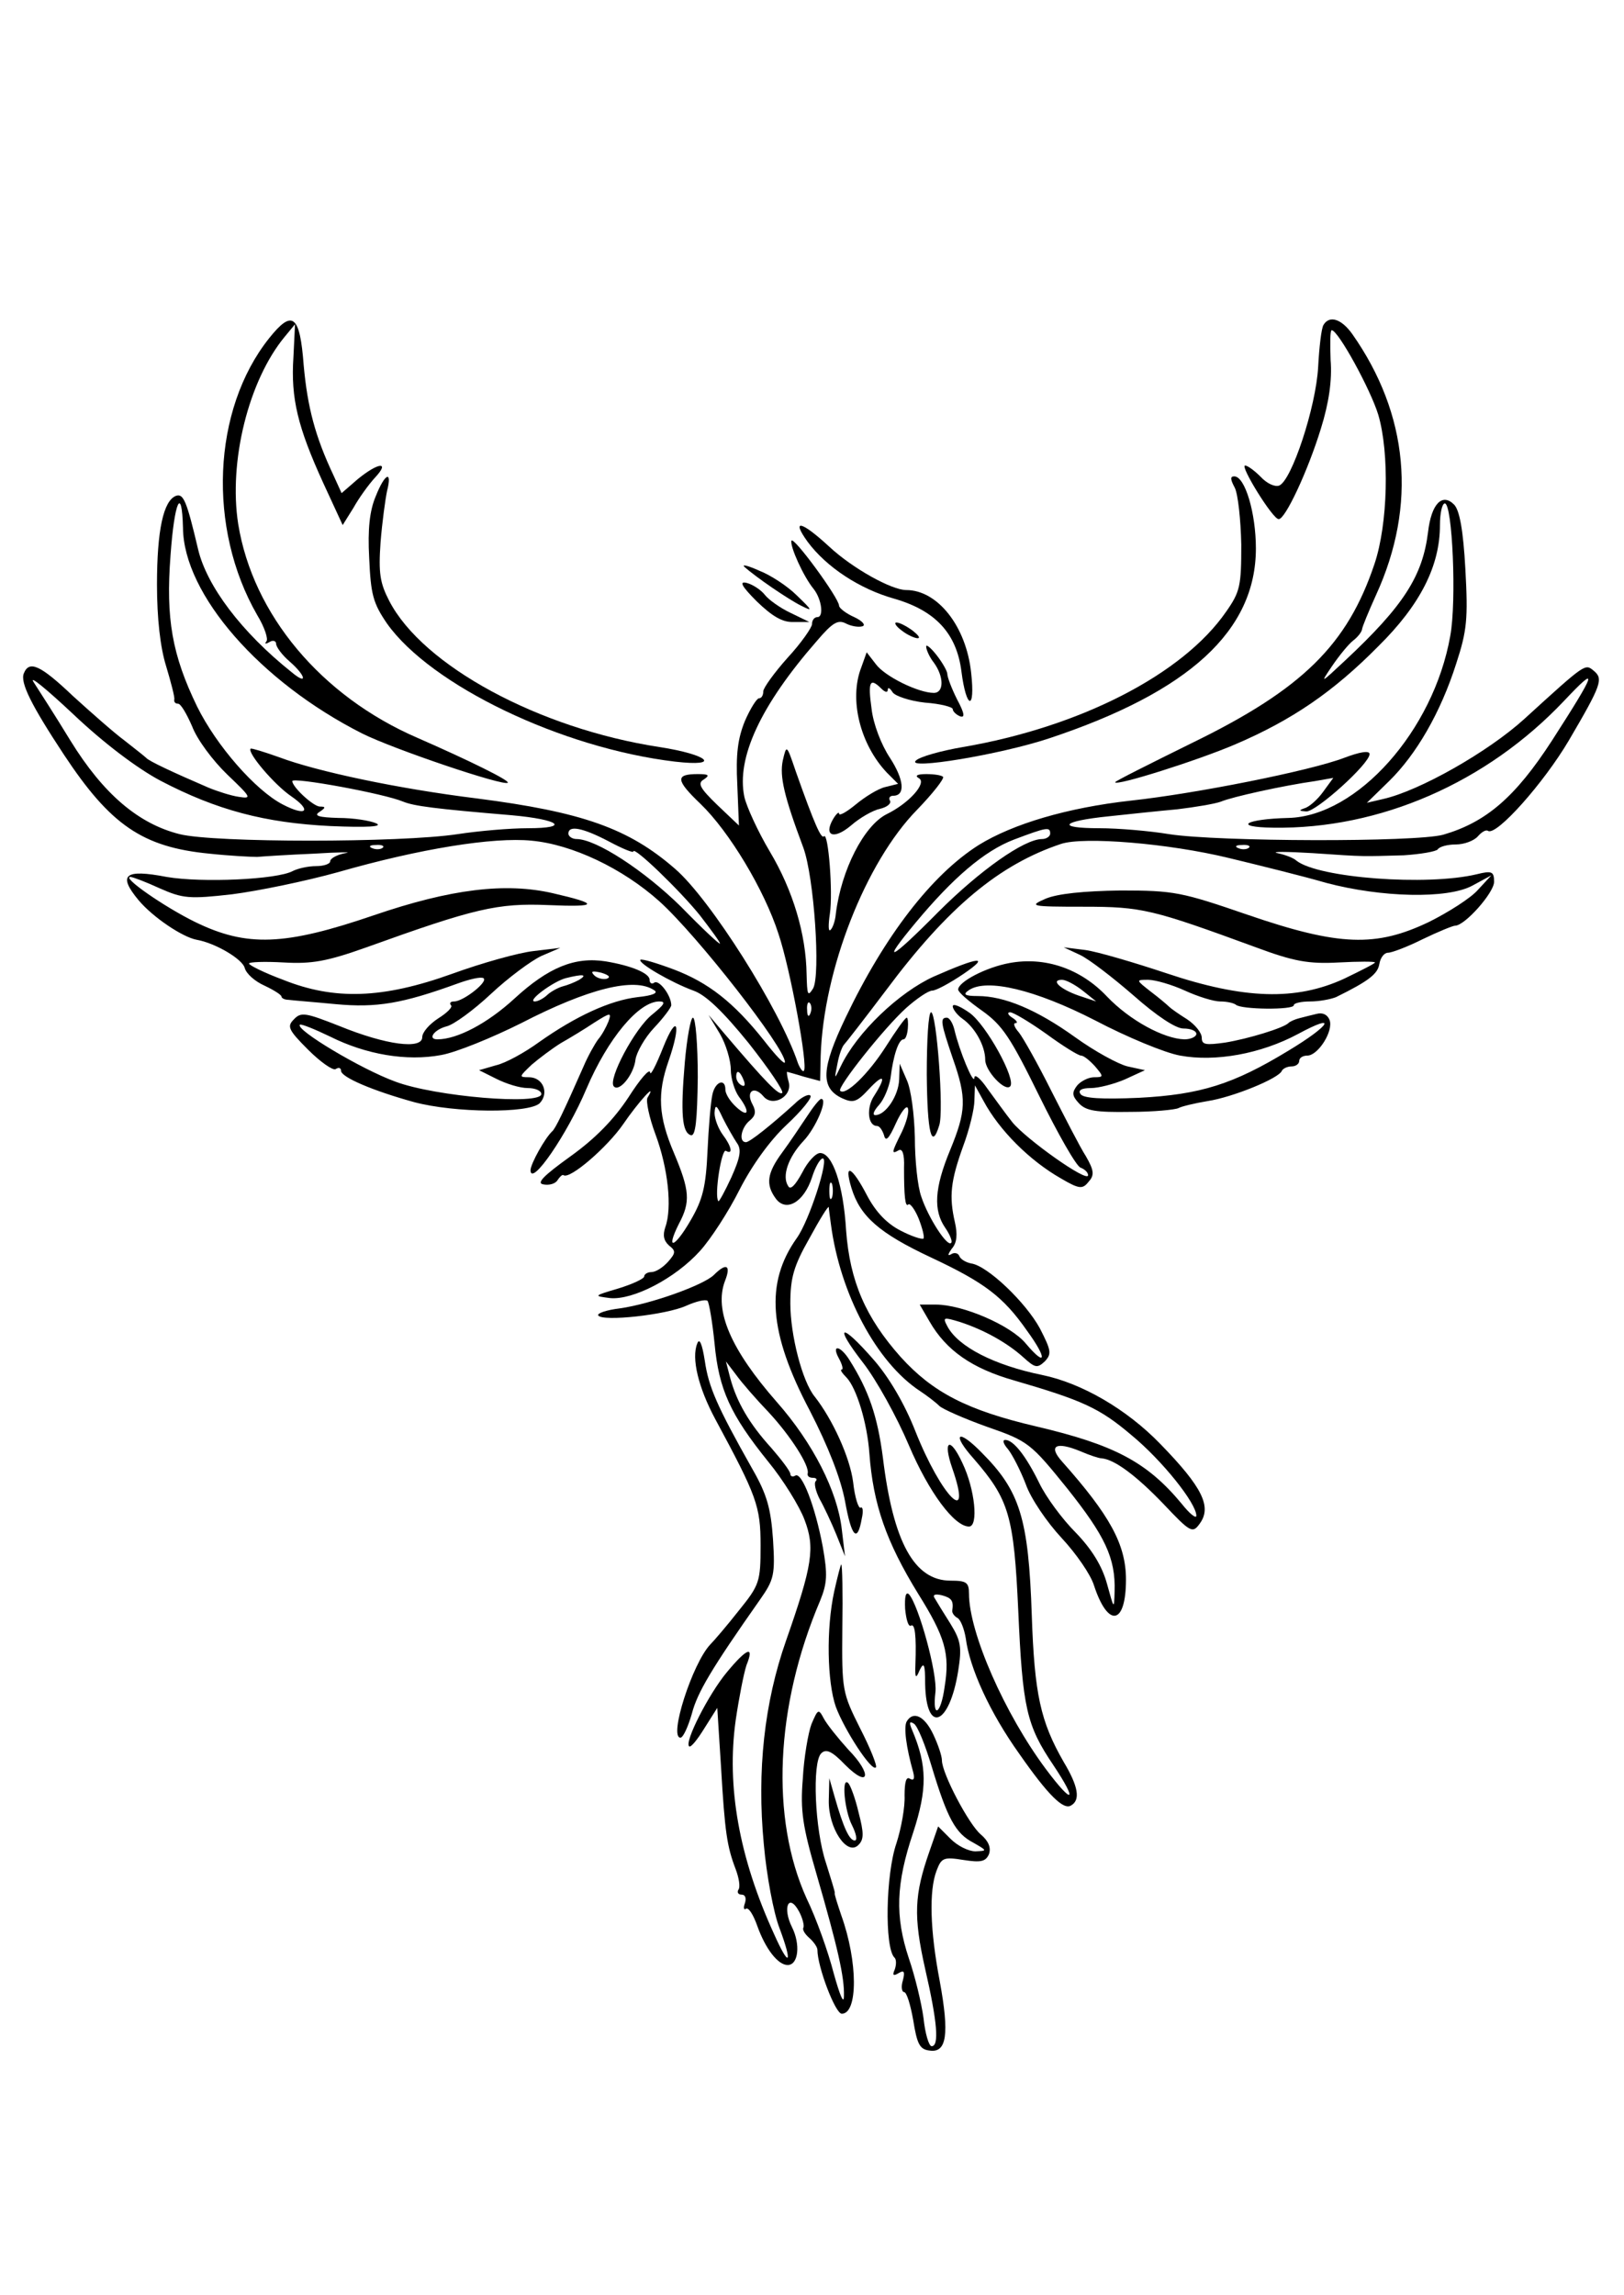 <?xml version="1.0" standalone="no"?>
<!DOCTYPE svg PUBLIC "-//W3C//DTD SVG 20010904//EN"
 "http://www.w3.org/TR/2001/REC-SVG-20010904/DTD/svg10.dtd">
<svg version="1.0" xmlns="http://www.w3.org/2000/svg"
 width="300pt" height="424pt" viewBox="0 0 300 424"
 preserveAspectRatio="xMidYMid meet">
<g transform="translate(0,424) scale(0.1,-0.1)"
fill="#000000" stroke="none">
<path d="M497 3615 c-105 -132 -114 -351 -22 -511 14 -23 21 -45 17 -49 -4 -5
-1 -5 6 -1 6 4 12 2 12 -3 0 -6 11 -21 25 -33 30 -26 34 -45 4 -20 -94 75
-157 160 -173 227 -21 89 -27 104 -41 99 -23 -9 -35 -63 -35 -164 0 -62 6
-116 17 -151 9 -30 16 -57 15 -61 -1 -5 2 -8 7 -8 5 0 16 -19 26 -42 9 -24 38
-63 65 -89 44 -42 46 -45 21 -41 -14 2 -39 10 -56 17 -65 28 -110 49 -115 55
-3 3 -21 17 -40 32 -19 14 -62 52 -95 82 -60 57 -81 67 -91 42 -7 -17 14 -59
74 -150 86 -130 145 -171 269 -183 37 -4 77 -6 88 -6 11 1 58 4 105 6 47 3 73
3 58 1 -16 -3 -28 -10 -28 -15 0 -5 -12 -9 -26 -9 -14 0 -33 -4 -43 -9 -29
-16 -169 -22 -233 -11 -78 15 -91 4 -52 -43 27 -32 81 -68 107 -73 35 -6 85
-36 89 -52 3 -11 19 -25 37 -33 17 -8 31 -17 31 -20 0 -3 6 -6 13 -6 6 -1 46
-4 87 -8 76 -7 123 1 225 38 22 8 43 13 48 10 10 -6 -37 -43 -54 -43 -7 0 -9
-3 -6 -7 4 -3 -7 -14 -23 -24 -17 -11 -30 -26 -30 -35 0 -23 -66 -15 -154 21
-61 24 -70 26 -83 12 -13 -13 -11 -19 26 -56 23 -23 46 -39 51 -36 6 4 10 2
10 -3 0 -12 59 -37 135 -58 75 -20 212 -21 232 -2 18 19 6 48 -20 48 -19 0
-18 1 5 23 14 12 38 30 54 40 16 9 44 26 62 38 30 19 32 19 26 2 -4 -10 -12
-25 -19 -33 -6 -8 -19 -31 -27 -50 -37 -84 -52 -115 -58 -120 -13 -12 -40 -60
-40 -72 1 -31 68 67 103 150 40 94 97 162 135 162 13 0 9 -6 -13 -24 -32 -25
-83 -121 -71 -133 10 -11 37 22 40 50 2 13 17 40 34 58 18 19 32 38 32 42 0
18 -22 47 -31 42 -5 -4 -9 -1 -9 5 0 12 -33 26 -81 34 -57 9 -106 -11 -169
-69 -49 -45 -105 -75 -142 -75 -19 0 -6 18 17 24 13 3 50 30 82 60 32 30 74
61 93 70 l35 15 -50 -6 c-27 -3 -95 -22 -150 -42 -128 -46 -217 -49 -312 -11
-35 13 -63 27 -63 30 0 3 29 4 64 2 52 -3 80 2 153 28 200 72 242 82 336 78
93 -4 95 2 8 22 -87 20 -188 8 -331 -41 -164 -56 -234 -59 -330 -12 -57 28
-136 83 -119 83 4 0 28 -9 54 -21 43 -19 55 -20 134 -11 47 6 135 24 196 41
150 43 286 65 357 58 75 -7 168 -51 236 -112 71 -64 232 -271 232 -297 0 -6
-17 12 -38 39 -57 72 -104 108 -167 132 -32 12 -59 20 -62 18 -5 -6 57 -42 98
-57 23 -8 55 -39 102 -97 37 -47 65 -88 62 -92 -6 -5 -29 18 -108 111 l-28 33
21 -35 c11 -19 20 -49 20 -66 0 -16 7 -39 15 -50 21 -28 18 -40 -5 -19 -11 10
-20 24 -20 32 0 22 -19 15 -24 -9 -3 -13 -7 -60 -9 -104 -3 -67 -9 -90 -31
-128 -30 -52 -47 -57 -22 -7 22 41 20 62 -9 131 -29 68 -31 110 -10 170 24 69
16 90 -10 25 -13 -33 -24 -54 -24 -46 -1 8 -19 -13 -40 -46 -27 -41 -61 -76
-107 -109 -50 -36 -64 -50 -50 -52 10 -2 22 1 26 8 4 6 9 11 11 9 12 -8 81 52
110 94 28 41 65 82 45 49 -3 -6 3 -36 15 -68 23 -62 31 -135 18 -171 -5 -15
-3 -25 7 -34 13 -10 12 -14 -2 -30 -10 -11 -23 -19 -31 -19 -7 0 -13 -4 -13
-8 0 -4 -21 -14 -47 -22 -47 -14 -47 -14 -16 -18 42 -4 120 36 166 87 20 22
53 73 73 113 23 45 56 91 87 120 28 26 48 51 44 54 -3 4 -17 -3 -29 -15 -43
-39 -83 -71 -90 -71 -14 0 -9 27 7 40 11 9 12 17 5 30 -13 24 3 35 20 15 17
-21 54 -1 47 26 -3 10 -4 19 -3 19 0 0 15 -4 31 -9 l30 -8 1 46 c5 159 83 358
178 455 29 30 51 58 48 61 -3 3 -17 5 -31 5 -17 0 -22 -3 -13 -8 14 -9 -19
-46 -60 -66 -42 -21 -84 -103 -94 -184 -1 -13 -6 -27 -10 -30 -4 -4 -4 10 -1
30 6 40 -3 152 -11 143 -5 -5 -17 21 -52 120 -17 50 -17 50 -24 20 -6 -29 2
-65 38 -161 20 -55 32 -235 18 -260 -10 -16 -11 -12 -12 26 -1 74 -25 155 -68
227 -22 37 -43 83 -47 101 -15 72 30 169 134 288 29 34 39 40 54 32 10 -5 23
-7 30 -5 7 2 0 10 -15 17 -16 7 -28 17 -28 21 0 14 -85 130 -88 120 -3 -10 22
-66 41 -89 15 -19 19 -52 7 -52 -6 0 -10 -6 -10 -13 0 -6 -20 -35 -45 -62 -25
-28 -45 -56 -45 -62 0 -7 -3 -13 -8 -13 -4 0 -16 -19 -26 -42 -13 -32 -17 -61
-14 -118 l3 -75 -40 38 c-32 31 -37 40 -25 47 12 8 9 10 -11 10 -42 0 -41 -11
5 -55 53 -51 118 -159 144 -240 22 -65 55 -245 47 -253 -2 -3 -7 4 -11 14 -33
99 -162 303 -227 359 -86 75 -172 105 -366 130 -146 18 -296 50 -365 76 -28
10 -51 17 -53 16 -7 -7 44 -67 75 -88 39 -27 28 -38 -16 -15 -50 26 -122 108
-158 181 -46 95 -58 162 -49 279 7 99 21 131 23 51 1 -123 143 -285 331 -380
58 -29 262 -98 269 -91 4 4 -71 41 -167 83 -178 77 -304 228 -331 395 -18 115
19 265 86 346 l19 23 -3 -61 c-5 -76 8 -129 55 -232 l36 -78 20 32 c10 18 28
43 40 56 28 30 6 28 -32 -3 l-30 -26 -15 33 c-34 72 -48 126 -55 203 -7 94
-21 104 -64 50z m-201 -817 c105 -55 194 -78 314 -84 70 -3 98 -1 85 5 -11 5
-42 10 -70 10 -36 1 -46 4 -35 11 12 8 12 10 1 10 -12 0 -51 36 -51 47 0 8
170 -23 205 -38 20 -8 57 -13 200 -25 89 -8 109 -24 30 -24 -33 0 -91 -5 -130
-11 -106 -16 -449 -16 -513 0 -76 19 -141 74 -202 173 -28 46 -59 94 -68 108
-9 14 24 -13 74 -60 56 -53 117 -99 160 -122z m828 -112 c26 -14 46 -22 46
-19 0 11 86 -72 123 -118 20 -26 37 -49 37 -52 0 -3 -33 28 -72 68 -68 67
-157 125 -193 125 -8 0 -15 5 -15 10 0 16 26 11 74 -14z m-417 -12 c-3 -3 -12
-4 -19 -1 -8 3 -5 6 6 6 11 1 17 -2 13 -5z m414 -242 c-7 -2 -18 1 -23 6 -8 8
-4 9 13 5 13 -4 18 -8 10 -11z m-51 -2 c-9 -5 -22 -10 -30 -12 -8 -2 -21 -9
-28 -15 -7 -7 -18 -13 -24 -13 -16 0 34 37 57 43 32 8 41 7 25 -3z m138 -19
c9 -5 -1 -10 -30 -13 -51 -6 -114 -35 -182 -83 -26 -19 -62 -39 -80 -43 l-31
-9 32 -16 c18 -9 43 -17 58 -17 14 0 25 -5 25 -11 0 -21 -196 -5 -270 23 -63
23 -185 96 -176 105 2 2 27 -8 56 -22 66 -33 141 -46 205 -34 28 5 94 32 148
59 124 64 209 85 245 61z m289 -43 c-3 -8 -6 -5 -6 6 -1 11 2 17 5 13 3 -3 4
-12 1 -19z m-123 -124 c3 -8 2 -12 -4 -9 -6 3 -10 10 -10 16 0 14 7 11 14 -7z
m-13 -115 c9 -12 7 -26 -10 -64 -12 -26 -23 -46 -24 -44 -8 10 6 98 14 93 14
-8 10 9 -6 30 -8 11 -15 29 -15 40 1 17 4 15 15 -9 8 -16 20 -37 26 -46z"/>
<path d="M2445 3640 c-4 -6 -8 -41 -10 -78 -4 -74 -49 -210 -72 -219 -8 -3
-23 4 -34 16 -11 11 -24 21 -29 21 -10 0 51 -99 62 -99 12 -1 54 89 78 167 15
48 21 90 18 127 -1 30 -1 55 2 55 12 0 72 -110 86 -156 21 -71 18 -202 -7
-276 -50 -149 -133 -231 -336 -330 -79 -39 -143 -71 -143 -73 0 -8 152 40 222
70 105 45 181 97 264 181 78 77 114 149 114 224 0 22 4 40 9 40 14 0 22 -181
10 -245 -31 -175 -172 -333 -299 -336 -80 -2 -104 -17 -28 -18 197 -3 394 83
537 234 65 69 61 56 -22 -73 -68 -105 -122 -151 -201 -174 -51 -14 -416 -13
-506 1 -36 6 -94 11 -129 11 -81 0 -71 13 17 22 37 4 94 10 127 13 33 4 69 10
80 14 21 9 117 30 174 38 l34 6 -19 -26 c-10 -14 -26 -28 -34 -30 -11 -4 -11
-5 3 -6 18 -1 117 88 117 106 0 7 -18 4 -47 -7 -63 -24 -274 -66 -394 -79
-117 -13 -218 -43 -281 -82 -87 -55 -174 -168 -246 -319 -45 -94 -47 -130 -6
-149 20 -9 27 -7 49 17 28 30 33 24 10 -12 -15 -22 -12 -56 5 -56 5 0 10 -8
13 -17 3 -13 9 -7 22 22 10 22 20 34 22 28 3 -7 -3 -27 -11 -44 -19 -38 -20
-42 -6 -34 7 4 11 -7 10 -32 0 -52 2 -74 8 -68 3 3 12 -9 19 -26 7 -18 11 -34
9 -37 -3 -2 -22 4 -43 15 -25 13 -45 34 -61 64 -28 54 -44 63 -29 14 16 -52
51 -83 147 -128 98 -46 133 -72 177 -135 38 -52 36 -69 -2 -24 -28 34 -117 72
-166 72 l-30 0 18 -31 c31 -54 79 -87 156 -109 127 -37 158 -51 217 -101 57
-47 120 -126 120 -149 0 -6 -12 3 -27 22 -64 77 -124 109 -269 143 -128 30
-191 63 -250 128 -65 73 -94 140 -101 234 -5 84 -25 143 -48 143 -8 0 -23 -16
-33 -36 -13 -24 -22 -33 -26 -25 -12 18 0 53 28 83 23 24 46 78 33 78 -3 0
-15 -15 -26 -32 -12 -18 -32 -48 -46 -67 -28 -38 -31 -59 -12 -85 19 -26 52
-7 67 39 6 19 15 35 20 35 12 0 -25 -115 -48 -147 -59 -83 -52 -175 24 -319
34 -66 57 -125 65 -167 12 -67 23 -78 31 -32 3 13 2 22 -2 20 -4 -3 -11 19
-14 47 -6 46 -38 116 -71 158 -23 28 -45 114 -45 172 0 47 6 69 35 120 19 35
35 61 36 58 0 -3 2 -17 4 -32 17 -128 84 -255 165 -308 12 -8 28 -20 35 -27 6
-6 47 -24 89 -39 75 -26 80 -30 147 -113 70 -88 90 -129 88 -191 -1 -34 -1
-33 -14 14 -9 33 -28 64 -58 95 -25 25 -55 66 -67 91 -25 51 -48 80 -63 80 -6
0 -3 -8 5 -17 8 -10 23 -39 33 -65 9 -26 39 -70 66 -99 27 -29 54 -68 60 -88
26 -79 59 -73 59 11 0 65 -30 119 -118 218 -26 29 -12 38 34 19 16 -7 34 -13
39 -13 24 -2 64 -32 114 -84 50 -53 54 -55 67 -37 23 31 6 67 -73 148 -62 64
-145 112 -218 127 -88 18 -155 52 -175 90 -9 17 -7 17 23 8 46 -15 88 -39 117
-65 22 -20 26 -21 40 -8 13 14 12 20 -9 61 -26 48 -97 116 -127 120 -10 2 -20
8 -22 14 -2 5 -9 7 -15 3 -7 -4 -6 0 1 10 10 11 11 27 6 49 -11 48 -8 76 15
140 12 32 21 70 21 85 l1 28 16 -29 c29 -54 85 -110 143 -143 34 -20 40 -20
51 -6 11 12 10 21 -5 47 -11 17 -39 72 -64 121 -25 50 -52 98 -60 108 -8 9
-11 17 -6 17 5 0 2 5 -6 10 -8 5 -10 10 -4 10 6 0 36 -18 67 -40 30 -22 59
-40 64 -40 5 0 16 -9 26 -20 16 -19 16 -20 -2 -20 -10 0 -24 -7 -31 -15 -10
-13 -10 -19 3 -33 13 -14 31 -17 95 -16 43 0 83 4 89 7 5 3 30 9 54 13 46 7
132 42 137 56 2 4 10 8 18 8 8 0 14 5 14 10 0 6 7 10 15 10 20 0 49 46 41 66
-4 10 -13 14 -24 11 -9 -2 -24 -6 -32 -8 -8 -2 -17 -6 -20 -9 -9 -9 -74 -29
-117 -36 -36 -5 -43 -4 -43 9 0 9 -12 24 -27 34 -16 10 -30 20 -33 23 -3 3
-18 16 -34 28 -28 22 -28 22 -5 22 13 0 44 -9 68 -20 24 -11 53 -20 65 -20 13
0 25 -3 29 -6 9 -9 107 -10 107 -1 0 4 14 7 30 7 17 0 38 4 48 8 61 30 77 43
80 61 2 12 9 21 16 21 7 0 36 11 64 25 29 14 56 25 60 25 18 0 72 61 72 81 0
19 -4 21 -32 14 -92 -22 -292 -7 -333 25 -5 5 -21 11 -35 14 -14 3 16 3 65 0
101 -7 90 -6 168 -4 31 2 60 7 63 11 3 5 18 9 33 9 16 0 34 7 41 15 7 8 15 13
19 10 16 -9 103 89 149 167 61 104 64 114 46 129 -16 13 -14 15 -128 -89 -67
-61 -194 -133 -261 -148 l-30 -7 41 40 c50 49 95 126 124 217 20 61 22 83 17
174 -4 74 -11 110 -21 120 -22 22 -42 1 -48 -51 -10 -81 -45 -136 -153 -237
-46 -43 -47 -44 -24 -10 13 19 30 40 39 47 8 6 15 15 16 20 0 4 12 33 26 64
76 166 60 334 -44 482 -20 28 -42 35 -53 17z m-505 -940 c0 -5 -7 -10 -15 -10
-33 0 -115 -58 -192 -135 -90 -91 -107 -98 -42 -20 69 83 127 133 182 154 61
23 67 24 67 11z m330 -45 c58 -14 139 -34 180 -46 102 -27 224 -30 270 -5 l35
19 -25 -27 c-13 -15 -54 -41 -90 -59 -98 -47 -166 -45 -335 13 -122 42 -136
45 -235 45 -69 -1 -116 -6 -138 -15 -32 -14 -29 -15 70 -15 108 0 127 -5 318
-75 70 -26 97 -31 153 -28 37 2 67 2 67 0 0 -2 -26 -15 -57 -30 -89 -41 -185
-38 -328 10 -60 20 -128 40 -150 43 l-40 5 30 -14 c17 -8 61 -42 99 -75 43
-38 78 -61 92 -61 13 0 24 -4 24 -10 0 -5 -10 -10 -22 -10 -38 1 -101 35 -143
79 -49 52 -115 74 -180 62 -44 -8 -95 -35 -95 -49 0 -5 20 -22 44 -39 38 -27
53 -50 106 -158 34 -69 68 -129 76 -132 8 -3 14 -9 14 -14 0 -15 -115 67 -140
98 -12 15 -32 43 -46 62 -13 19 -24 28 -24 20 -1 -15 -28 50 -37 89 -3 12 -9
22 -14 22 -13 0 -11 -10 11 -75 26 -74 25 -97 -5 -170 -29 -70 -31 -111 -9
-143 9 -13 14 -26 11 -28 -7 -8 -42 46 -55 85 -7 19 -12 68 -12 110 -1 42 -7
89 -15 106 l-13 30 -1 -29 c-1 -30 -25 -66 -44 -66 -6 0 -3 8 7 19 9 10 18 32
21 49 5 42 15 72 24 72 4 0 7 9 8 20 1 11 0 20 -2 20 -3 0 -20 -24 -39 -54
-32 -50 -74 -91 -84 -81 -6 6 81 116 122 153 19 17 41 32 48 32 7 0 33 14 58
31 50 34 29 32 -55 -5 -64 -29 -142 -103 -172 -166 -12 -25 -12 -25 -6 5 3 17
9 32 12 35 3 3 38 48 78 101 114 153 209 232 323 270 42 14 199 1 310 -26z
m37 19 c-3 -3 -12 -4 -19 -1 -8 3 -5 6 6 6 11 1 17 -2 13 -5z m-307 -264 l25
-20 -33 11 c-34 12 -52 29 -30 29 7 0 24 -9 38 -20z m23 -55 c59 -31 129 -60
157 -65 65 -12 149 3 218 40 74 40 60 16 -18 -31 -102 -62 -162 -81 -276 -87
-69 -3 -103 -1 -108 7 -5 7 2 11 19 11 14 0 42 7 63 16 l37 17 -32 7 c-17 4
-61 28 -97 54 -71 51 -131 76 -180 76 -24 0 -28 3 -16 11 33 22 122 1 233 -56z
m-486 -327 c-3 -7 -5 -2 -5 12 0 14 2 19 5 13 2 -7 2 -19 0 -25z"/>
<path d="M1760 2381 c0 -5 8 -16 18 -23 23 -16 42 -50 42 -76 0 -20 36 -59 46
-49 12 12 -44 114 -75 136 -17 12 -31 18 -31 12z"/>
<path d="M1712 2255 c1 -109 9 -140 23 -94 9 26 -5 209 -15 209 -5 0 -8 -52
-8 -115z"/>
<path d="M694 3323 c-11 -26 -15 -60 -12 -114 3 -67 7 -83 33 -121 81 -114
322 -230 532 -255 87 -10 62 13 -29 27 -222 34 -437 150 -499 270 -17 33 -20
51 -16 108 3 38 9 81 12 95 10 39 -4 33 -21 -10z"/>
<path d="M2281 3339 c6 -12 11 -59 12 -105 0 -76 -2 -87 -28 -124 -80 -116
-270 -213 -486 -250 -41 -7 -80 -18 -87 -25 -20 -18 156 11 246 41 259 86 382
199 382 351 0 65 -20 133 -40 133 -8 0 -7 -6 1 -21z"/>
<path d="M1492 3239 c35 -47 96 -87 160 -105 76 -22 115 -64 124 -134 9 -71
26 -74 18 -3 -9 86 -62 153 -120 153 -27 0 -99 40 -142 80 -52 48 -71 52 -40
9z"/>
<path d="M1375 3193 c21 -19 81 -60 105 -72 22 -11 21 -9 -8 19 -17 17 -49 38
-70 46 -20 9 -32 12 -27 7z"/>
<path d="M1398 3129 c29 -28 48 -39 68 -38 l29 0 -35 17 c-19 9 -40 24 -47 33
-7 9 -22 19 -33 22 -15 4 -11 -5 18 -34z"/>
<path d="M1666 3075 c10 -8 24 -14 29 -14 6 0 1 6 -9 14 -11 8 -24 15 -30 15
-5 0 -1 -7 10 -15z"/>
<path d="M1711 3045 c0 -5 6 -19 14 -29 19 -26 19 -56 0 -56 -28 0 -90 30
-107 53 l-17 22 -10 -28 c-23 -59 -2 -142 47 -194 l21 -21 -24 -6 c-13 -3 -37
-18 -54 -32 -17 -14 -31 -22 -31 -17 0 4 -5 0 -11 -10 -18 -31 1 -39 33 -12
16 14 40 28 54 31 13 3 21 10 18 15 -3 5 0 9 6 9 23 0 20 30 -6 70 -16 24 -31
63 -34 91 -7 50 -3 58 18 37 7 -7 12 -8 12 -2 0 5 4 3 9 -5 5 -7 32 -16 60
-19 28 -2 51 -8 51 -12 0 -4 6 -10 13 -13 10 -4 9 5 -5 31 -10 20 -18 41 -18
47 0 5 -9 21 -20 35 -11 14 -20 21 -19 15z"/>
<path d="M1265 2277 c-8 -94 -5 -129 11 -134 9 -3 12 28 13 107 0 60 -4 110
-9 110 -4 0 -11 -37 -15 -83z"/>
<path d="M1319 1885 c-19 -19 -117 -54 -174 -62 -25 -3 -42 -9 -40 -13 8 -12
126 1 163 18 18 8 35 12 39 9 3 -4 9 -39 13 -79 8 -85 29 -131 99 -218 28 -34
58 -83 67 -107 20 -52 15 -84 -34 -224 -40 -114 -54 -240 -41 -376 5 -57 18
-127 29 -155 25 -67 18 -74 -10 -11 -65 142 -88 273 -71 395 6 41 15 87 20
102 15 37 1 32 -37 -14 -33 -40 -78 -128 -69 -136 3 -3 15 12 28 33 l24 38 7
-110 c7 -120 11 -146 27 -188 6 -16 9 -33 5 -38 -3 -5 0 -9 6 -9 7 0 9 -7 6
-16 -3 -8 -2 -13 2 -10 5 3 14 -12 21 -32 15 -42 38 -72 56 -72 20 0 24 38 8
70 -18 36 -6 64 13 29 7 -13 10 -27 8 -30 -2 -4 3 -12 11 -19 8 -7 15 -17 15
-22 0 -31 33 -118 45 -118 30 0 30 96 -1 182 -7 21 -13 39 -12 41 1 1 -7 26
-16 55 -21 62 -26 186 -9 203 9 9 20 4 44 -21 45 -45 51 -18 6 28 -19 21 -39
46 -45 57 -10 19 -11 18 -23 -10 -6 -16 -14 -62 -16 -101 -5 -59 0 -89 25
-175 40 -138 52 -192 51 -226 0 -17 -7 -1 -19 42 -10 39 -32 101 -50 138 -67
148 -58 355 25 550 13 32 14 48 5 99 -14 75 -39 140 -51 132 -5 -3 -9 -1 -9 3
0 5 -16 26 -35 48 -41 45 -64 85 -76 129 l-8 31 19 -25 c10 -14 37 -45 60 -69
40 -43 76 -99 72 -113 -1 -5 3 -8 10 -8 6 0 8 -3 5 -6 -4 -4 0 -19 7 -33 8
-14 22 -44 31 -66 l16 -40 -6 50 c-8 70 -53 159 -120 235 -85 97 -116 169 -96
223 12 30 3 35 -20 12z"/>
<path d="M1594 1723 c25 -32 63 -101 85 -153 37 -87 84 -150 111 -150 18 0 11
69 -12 117 -23 50 -37 43 -19 -9 39 -112 -20 -53 -68 68 -20 51 -49 100 -77
132 -61 70 -75 66 -20 -5z"/>
<path d="M1288 1758 c-11 -27 2 -81 33 -139 77 -143 84 -161 84 -234 0 -67 -2
-73 -40 -120 -22 -28 -46 -56 -53 -63 -33 -35 -77 -172 -55 -172 5 0 14 20 21
44 10 39 36 83 126 211 26 37 28 46 24 111 -4 57 -11 83 -38 130 -66 117 -81
152 -88 200 -5 32 -10 43 -14 32z"/>
<path d="M1550 1730 c6 -11 8 -20 5 -20 -4 0 1 -7 9 -15 18 -19 38 -83 42
-140 7 -94 31 -163 90 -259 50 -80 59 -111 49 -172 -7 -52 -23 -60 -17 -10 4
34 -31 161 -49 181 -6 5 -8 -5 -7 -27 2 -20 6 -34 11 -31 7 4 10 -18 8 -72 -1
-26 1 -27 8 -10 8 16 10 10 10 -26 2 -94 45 -76 61 24 7 44 5 56 -14 87 -12
19 -25 40 -29 47 -5 7 0 9 13 6 18 -5 22 -10 19 -29 0 -4 4 -10 10 -13 6 -4
12 -20 15 -37 7 -55 44 -137 99 -214 53 -76 82 -105 96 -95 17 10 13 35 -14
80 -43 75 -54 125 -59 271 -6 180 -22 230 -93 301 -44 45 -56 35 -14 -12 65
-75 74 -105 82 -280 8 -180 15 -212 65 -286 46 -69 36 -74 -14 -7 -76 102
-142 252 -142 324 0 21 -5 24 -34 24 -67 0 -106 71 -125 227 -10 77 -26 124
-62 181 -17 27 -34 29 -19 2z"/>
<path d="M1541 1300 c-15 -69 -13 -167 3 -213 16 -43 66 -120 74 -112 3 2 -10
35 -29 72 -33 66 -34 70 -33 185 1 65 0 118 -2 118 -1 0 -7 -23 -13 -50z"/>
<path d="M1675 1060 c-6 -10 -1 -48 12 -94 3 -12 1 -16 -6 -12 -7 5 -10 -6
-10 -31 1 -21 -6 -60 -15 -88 -20 -58 -22 -192 -4 -211 4 -3 4 -13 1 -22 -5
-11 -3 -13 7 -7 10 6 12 3 8 -13 -4 -12 -2 -22 2 -22 5 0 12 -24 17 -52 7 -44
12 -54 30 -56 32 -5 37 30 19 128 -18 94 -20 167 -6 204 9 24 13 26 50 20 32
-5 41 -3 47 11 4 12 -1 24 -15 36 -22 18 -72 113 -72 137 0 8 -7 29 -16 48
-16 34 -37 44 -49 24z m46 -83 c29 -96 44 -124 77 -141 26 -15 26 -15 4 -16
-13 0 -33 10 -46 23 l-23 23 -16 -46 c-28 -80 -30 -119 -8 -217 23 -100 26
-143 12 -143 -5 0 -12 23 -15 52 -4 29 -16 78 -27 110 -26 78 -24 138 8 233
26 80 26 123 -2 189 -6 14 -5 17 3 12 7 -4 21 -39 33 -79z"/>
<path d="M1531 914 c-1 -51 34 -104 55 -82 10 10 10 22 0 60 -6 26 -15 50 -19
54 -13 13 -7 -51 7 -78 8 -16 10 -28 5 -28 -10 0 -21 24 -37 80 l-10 35 -1
-41z"/>
</g>
</svg>
